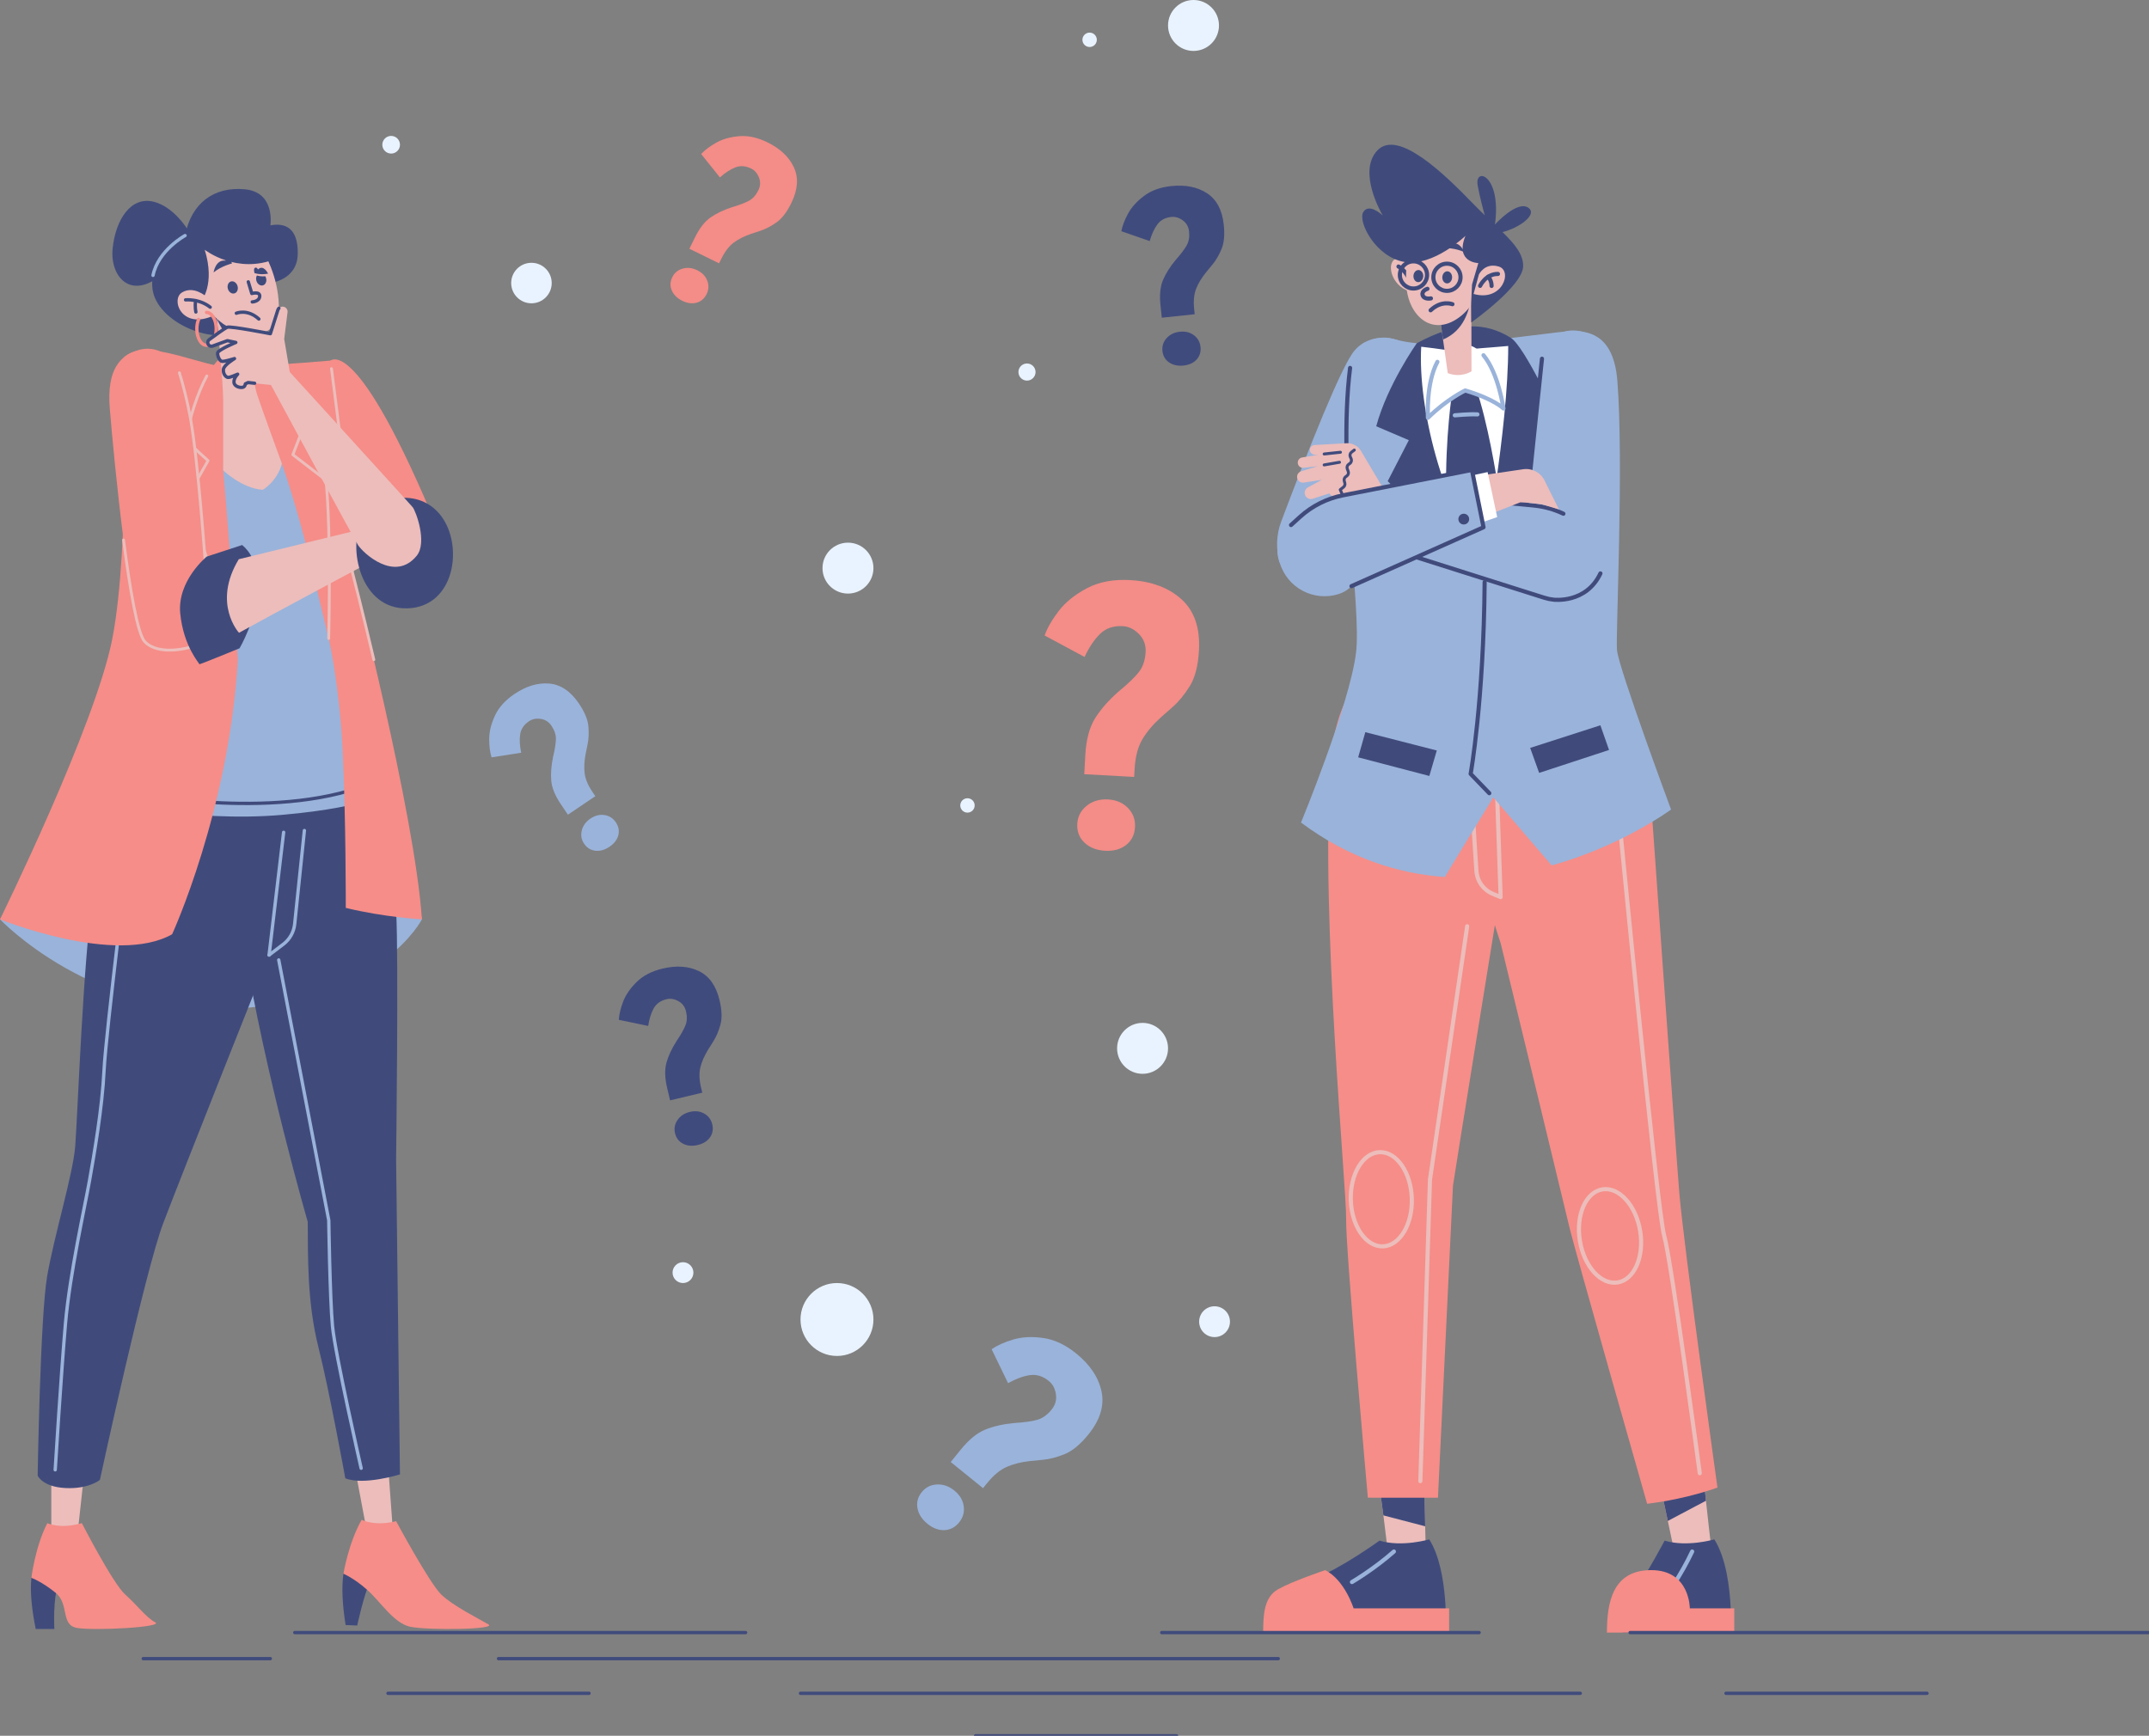 <?xml version="1.0" encoding="utf-8"?>
<svg viewBox="0 58.803 546.1 441.197" xmlns="http://www.w3.org/2000/svg">
  <rect x="0" y="58.803" width="546.1" height="441.197" fill="#808080" stroke="none"/>
  <g>
    <title>particles</title>
    <circle class="st17" cx="212.69" cy="394.187" r="9.267" style="fill: rgb(233, 243, 255);"/>
    <circle class="st17" cx="173.558" cy="382.273" r="2.648" style="fill: rgb(233, 243, 255);"/>
    <circle class="st17" cx="308.639" cy="394.742" r="3.916" style="fill: rgb(233, 243, 255);"/>
    <circle class="st17" cx="303.291" cy="65.275" r="6.472" style="fill: rgb(233, 243, 255);"/>
    <circle class="st17" cx="260.976" cy="153.368" r="2.176" style="fill: rgb(233, 243, 255);"/>
    <circle class="st17" cx="276.892" cy="68.92" r="1.829" style="fill: rgb(233, 243, 255);"/>
    <circle class="st17" cx="135.05" cy="130.747" r="5.148" style="fill: rgb(233, 243, 255);"/>
    <circle class="st17" cx="99.398" cy="95.592" r="2.243" style="fill: rgb(233, 243, 255);"/>
    <path class="st0" d="M 142.537 263.24 C 141.058 261.052 140.241 259.056 140.084 257.252 C 139.93 255.448 140.079 253.452 140.531 251.262 C 140.986 249.36 141.23 247.845 141.261 246.712 C 141.294 245.579 140.918 244.432 140.132 243.27 C 139.461 242.276 138.549 241.695 137.401 241.531 C 136.248 241.365 135.259 241.565 134.431 242.124 C 133.138 242.998 132.39 244.108 132.186 245.451 C 131.983 246.797 132.069 248.355 132.448 250.13 L 124.911 251.306 C 124.502 249.99 124.303 248.408 124.315 246.567 C 124.326 244.723 124.814 242.762 125.78 240.686 C 126.743 238.611 128.386 236.788 130.708 235.219 C 133.726 233.18 136.687 232.291 139.592 232.549 C 142.498 232.81 145.004 234.498 147.11 237.616 C 148.567 239.772 149.37 241.695 149.518 243.381 C 149.667 245.067 149.608 246.569 149.336 247.886 C 149.068 249.205 148.896 250.058 148.819 250.446 C 148.476 252.226 148.392 253.851 148.565 255.326 C 148.74 256.803 149.412 258.404 150.576 260.127 L 151.283 261.173 L 144.319 265.878 L 142.537 263.24 Z M 151.301 275.036 C 150.1 274.904 149.144 274.309 148.426 273.246 C 147.733 272.219 147.537 271.092 147.846 269.869 C 148.155 268.646 148.89 267.643 150.052 266.858 C 151.212 266.074 152.403 265.777 153.618 265.97 C 154.836 266.162 155.792 266.775 156.486 267.801 C 157.204 268.864 157.415 269.963 157.124 271.103 C 156.829 272.242 156.086 273.216 154.892 274.023 C 153.698 274.83 152.501 275.166 151.301 275.036 Z" style="fill: rgb(154, 179, 218);">
      <title>?</title>
    </path>
    <path class="st4" d="M 176.59 119.175 C 177.754 116.804 179.078 115.103 180.565 114.069 C 182.054 113.038 183.86 112.175 185.984 111.478 C 187.86 110.926 189.296 110.384 190.294 109.848 C 191.295 109.313 192.102 108.416 192.72 107.157 C 193.248 106.08 193.299 105 192.87 103.922 C 192.44 102.84 191.776 102.081 190.879 101.641 C 189.477 100.954 188.142 100.856 186.875 101.348 C 185.607 101.841 184.298 102.69 182.947 103.902 L 178.177 97.948 C 179.116 96.939 180.389 95.98 181.993 95.074 C 183.598 94.166 185.542 93.615 187.823 93.42 C 190.102 93.224 192.501 93.742 195.017 94.977 C 198.287 96.581 200.531 98.708 201.752 101.356 C 202.971 104.007 202.752 107.021 201.095 110.399 C 199.949 112.735 198.681 114.387 197.291 115.355 C 195.902 116.323 194.57 117.019 193.293 117.437 C 192.015 117.861 191.189 118.136 190.814 118.262 C 189.1 118.85 187.648 119.585 186.455 120.469 C 185.261 121.355 184.206 122.735 183.29 124.601 L 182.733 125.735 L 175.188 122.033 L 176.59 119.175 Z M 170.716 132.645 C 170.233 131.538 170.274 130.412 170.839 129.261 C 171.385 128.149 172.265 127.419 173.48 127.078 C 174.695 126.738 175.93 126.877 177.189 127.494 C 178.446 128.111 179.296 128.996 179.733 130.147 C 180.172 131.298 180.116 132.433 179.571 133.545 C 179.006 134.696 178.158 135.426 177.024 135.741 C 175.889 136.052 174.675 135.892 173.381 135.257 C 172.087 134.622 171.199 133.751 170.716 132.645 Z" style="fill: rgb(244, 140, 135);">
      <title>?</title>
    </path>
    <circle class="st17" cx="215.485" cy="203.205" r="6.472" style="fill: rgb(233, 243, 255);"/>
    <circle class="st17" cx="245.85" cy="263.525" r="1.829" style="fill: rgb(233, 243, 255);"/>
    <path class="st0" d="M 244.111 427.303 C 246.198 424.723 248.298 423.009 250.409 422.157 C 252.52 421.311 254.974 420.757 257.773 420.497 C 260.226 420.345 262.138 420.083 263.511 419.705 C 264.885 419.328 266.125 418.456 267.234 417.084 C 268.182 415.912 268.545 414.603 268.322 413.162 C 268.098 411.716 267.495 410.6 266.518 409.81 C 264.994 408.576 263.386 408.085 261.696 408.333 C 260.003 408.583 258.162 409.258 256.167 410.364 L 251.987 401.736 C 253.419 400.762 255.248 399.942 257.465 399.281 C 259.687 398.617 262.221 398.484 265.072 398.883 C 267.919 399.28 270.715 400.586 273.453 402.801 C 277.011 405.68 279.167 408.914 279.922 412.5 C 280.675 416.089 279.566 419.721 276.591 423.396 C 274.534 425.94 272.517 427.611 270.544 428.407 C 268.573 429.205 266.746 429.685 265.063 429.842 C 263.379 430.004 262.29 430.11 261.796 430.16 C 259.531 430.401 257.546 430.896 255.837 431.646 C 254.125 432.398 252.447 433.793 250.803 435.825 L 249.806 437.058 L 241.594 430.414 L 244.111 427.303 Z M 233.148 442.168 C 232.866 440.676 233.23 439.308 234.245 438.055 C 235.224 436.846 236.507 436.196 238.09 436.119 C 239.674 436.041 241.15 436.556 242.519 437.666 C 243.888 438.772 244.682 440.095 244.896 441.626 C 245.112 443.161 244.727 444.535 243.747 445.745 C 242.734 446.999 241.49 447.656 240.013 447.725 C 238.536 447.787 237.091 447.252 235.683 446.114 C 234.275 444.974 233.432 443.659 233.148 442.168 Z" style="fill: rgb(154, 179, 218);">
      <title>?</title>
    </path>
    <path class="st4" d="M 275.792 250.785 C 276.011 246.799 276.845 243.651 278.302 241.335 C 279.764 239.021 281.765 236.753 284.306 234.529 C 286.59 232.652 288.265 231.049 289.338 229.714 C 290.413 228.377 291.005 226.655 291.121 224.539 C 291.218 222.727 290.651 221.195 289.417 219.95 C 288.181 218.699 286.807 218.036 285.301 217.954 C 282.945 217.829 281.03 218.481 279.559 219.914 C 278.087 221.349 276.768 223.303 275.606 225.787 L 265.453 220.326 C 266.163 218.369 267.366 216.281 269.06 214.074 C 270.757 211.863 273.135 209.947 276.191 208.328 C 279.244 206.709 282.886 206.012 287.117 206.242 C 292.611 206.539 296.989 208.171 300.251 211.133 C 303.515 214.098 304.991 218.419 304.683 224.096 C 304.47 228.022 303.683 231.068 302.323 233.237 C 300.963 235.404 299.523 237.158 297.994 238.495 C 296.466 239.84 295.481 240.71 295.033 241.108 C 292.998 242.939 291.413 244.819 290.275 246.753 C 289.139 248.69 288.488 251.233 288.317 254.37 L 288.213 256.276 L 275.532 255.587 L 275.792 250.785 Z M 275.585 272.99 C 274.258 271.734 273.65 270.144 273.756 268.21 C 273.857 266.34 274.649 264.806 276.139 263.612 C 277.626 262.423 279.427 261.885 281.543 262 C 283.655 262.115 285.36 262.843 286.649 264.186 C 287.939 265.527 288.531 267.137 288.43 269.007 C 288.326 270.941 287.578 272.458 286.186 273.565 C 284.792 274.668 283.01 275.164 280.834 275.046 C 278.66 274.927 276.91 274.241 275.585 272.99 Z" style="fill: rgb(244, 140, 135);">
      <title>?</title>
    </path>
    <circle class="st17" cx="290.347" cy="325.268" r="6.472" style="fill: rgb(233, 243, 255);"/>
    <path class="st0" d="M 169.546 335.391 C 168.932 332.823 168.87 330.667 169.358 328.923 C 169.849 327.18 170.691 325.365 171.885 323.474 C 172.981 321.854 173.742 320.522 174.17 319.472 C 174.6 318.424 174.652 317.218 174.325 315.853 C 174.047 314.687 173.398 313.822 172.381 313.264 C 171.361 312.703 170.365 312.542 169.393 312.774 C 167.875 313.136 166.784 313.912 166.12 315.097 C 165.456 316.286 164.988 317.774 164.718 319.569 L 157.25 318.016 C 157.33 316.64 157.701 315.09 158.36 313.371 C 159.02 311.649 160.167 309.985 161.802 308.382 C 163.434 306.779 165.613 305.651 168.339 305 C 171.882 304.154 174.966 304.364 177.594 305.629 C 180.222 306.896 181.974 309.358 182.847 313.018 C 183.452 315.549 183.526 317.631 183.071 319.262 C 182.617 320.892 182.033 322.277 181.315 323.414 C 180.6 324.554 180.139 325.292 179.93 325.628 C 178.982 327.173 178.331 328.665 177.974 330.106 C 177.618 331.55 177.683 333.285 178.166 335.308 L 178.46 336.536 L 170.285 338.488 L 169.546 335.391 Z M 173.596 349.518 C 172.518 348.971 171.833 348.078 171.535 346.83 C 171.248 345.625 171.461 344.501 172.181 343.465 C 172.901 342.429 173.942 341.749 175.306 341.424 C 176.668 341.098 177.887 341.239 178.956 341.848 C 180.029 342.456 180.708 343.367 180.996 344.571 C 181.294 345.819 181.104 346.922 180.431 347.887 C 179.754 348.849 178.715 349.499 177.314 349.834 C 175.912 350.169 174.673 350.062 173.596 349.518 Z" style="fill: rgb(64, 75, 125);">
      <title>?</title>
    </path>
    <path class="st0" d="M 294.901 136.392 C 294.624 133.766 294.841 131.62 295.55 129.954 C 296.262 128.289 297.331 126.598 298.76 124.877 C 300.056 123.412 300.982 122.189 301.542 121.203 C 302.104 120.22 302.311 119.03 302.163 117.635 C 302.038 116.442 301.506 115.501 300.57 114.816 C 299.631 114.128 298.664 113.84 297.67 113.944 C 296.118 114.107 294.936 114.736 294.125 115.825 C 293.313 116.919 292.656 118.334 292.157 120.079 L 284.952 117.574 C 285.209 116.22 285.777 114.731 286.653 113.112 C 287.529 111.489 288.882 109.987 290.71 108.609 C 292.535 107.23 294.842 106.393 297.629 106.099 C 301.252 105.718 304.283 106.325 306.725 107.918 C 309.168 109.514 310.587 112.182 310.98 115.924 C 311.253 118.512 311.058 120.586 310.396 122.144 C 309.735 123.702 308.977 125 308.118 126.035 C 307.262 127.073 306.71 127.745 306.459 128.052 C 305.32 129.461 304.481 130.857 303.941 132.239 C 303.402 133.625 303.242 135.354 303.46 137.423 L 303.593 138.678 L 295.234 139.558 L 294.901 136.392 Z M 297.093 150.924 C 296.095 150.242 295.531 149.268 295.396 147.992 C 295.267 146.76 295.624 145.673 296.471 144.738 C 297.319 143.804 298.439 143.264 299.834 143.118 C 301.227 142.971 302.417 143.268 303.399 144.01 C 304.384 144.751 304.94 145.742 305.07 146.974 C 305.204 148.25 304.873 149.319 304.081 150.189 C 303.286 151.055 302.171 151.566 300.739 151.717 C 299.305 151.868 298.091 151.602 297.093 150.924 Z" style="fill: rgb(64, 75, 125);">
      <title>?</title>
    </path>
  </g>
  <g>
    <title>Person Left</title>
    <path class="st0" d="M 0 292.477 C 0 292.477 23.845 317.682 60.43 315.153 C 97.015 312.624 107.215 292.477 107.215 292.477 L 98.367 251.509 L 23.891 260.985 L 0 292.477 Z" style="fill: rgb(154, 179, 218);"/>
    <path class="st19" d="M 98.724 432.629 L 99.791 447.208 C 99.791 447.208 96.937 448.54 93.018 446.962 L 90.317 432.595 L 98.724 432.629 Z" style="fill: rgb(236, 189, 187);"/>
    <path class="st20" d="M 87.278 458.813 C 86.765 462.348 87.021 466.78 87.825 471.851 L 90.773 471.975 C 90.773 471.975 92.455 464.094 94.12 460.621 C 95.786 457.147 88.842 455.758 87.278 458.813 Z" style="fill: rgb(64, 75, 124);"/>
    <path class="st2" d="M 91.907 445.087 C 91.907 445.087 95.04 446.823 100.666 445.457 C 100.666 445.457 109.115 461.169 112.114 464.08 C 115.113 466.991 121.807 470.311 124.112 471.674 C 126.417 473.036 108.355 473.202 104.175 472.266 C 99.996 471.331 96.683 465.876 93.266 462.863 C 89.85 459.85 87.278 458.813 87.278 458.813 C 87.278 458.813 88.535 451.02 91.907 445.087 Z" style="fill: rgb(246, 141, 136);"/>
    <path class="st20" d="M 91.267 250.772 C 91.267 250.772 100.052 278.688 100.68 290.58 C 101.308 302.472 100.659 353.471 100.659 353.471 L 101.634 433.562 C 101.634 433.562 92.421 436.422 87.746 434.551 C 87.746 434.551 83.776 412.609 80.917 401.232 C 78.057 389.854 78.27 378.626 78.201 369.341 C 78.201 369.341 67.326 331.912 61.879 298.431 C 56.431 264.95 58.776 245.834 71.69 243.049 C 84.604 240.264 91.267 250.772 91.267 250.772 Z" style="fill: rgb(64, 75, 124);"/>
    <path class="st21" d="M 91.775 432 C 91.775 432 85.143 402.901 84.488 395.849 C 83.832 388.796 83.547 368.969 83.547 368.969 L 70.832 302.799" style="fill: none; stroke: rgb(154, 179, 218); stroke-linecap: round; stroke-linejoin: round; stroke-miterlimit: 10; stroke-width: 0.847px;"/>
    <path class="st19" d="M 21.384 433.383 L 19.782 447.967 C 19.782 447.967 16.747 449.99 13.038 447.967 L 13.039 432.371 L 21.384 433.383 Z" style="fill: rgb(236, 189, 187);"/>
    <path class="st20" d="M 7.98 459.853 C 7.617 463.406 8.059 467.823 9.076 472.855 L 13.812 472.855 C 13.812 472.855 13.375 464.91 14.893 461.37 C 16.41 457.83 9.413 456.734 7.98 459.853 Z" style="fill: rgb(64, 75, 124);"/>
    <path class="st2" d="M 12.026 445.944 C 12.026 445.944 15.23 447.545 20.793 445.944 C 20.793 445.944 28.679 461.286 31.798 464.068 C 34.917 466.849 37.078 469.884 39.438 471.148 C 41.799 472.413 23.759 473.34 19.544 472.581 C 15.329 471.823 17.674 466.512 14.134 463.646 C 10.593 460.78 7.98 459.853 7.98 459.853 C 7.98 459.853 8.907 452.013 12.026 445.944 Z" style="fill: rgb(246, 141, 136);"/>
    <path class="st20" d="M 72.001 271.93 L 68.381 301.548 C 68.381 301.548 46.104 357.54 41.475 369.726 C 36.846 381.912 25.384 434.957 25.384 434.957 C 25.384 434.957 22.572 437.309 16.678 437.03 C 10.784 436.75 9.57 433.87 9.57 433.87 C 9.57 433.87 10.217 393.561 11.971 383.264 C 13.725 372.967 18.51 357.497 19.11 350.184 C 19.71 342.87 21.11 302.682 23.669 286.094 C 26.228 269.506 35.279 244.165 53.335 245.121 C 71.392 246.077 73.44 260.16 72.001 271.93 Z" style="fill: rgb(64, 75, 124);"/>
    <path class="st21" d="M 33.149 271.269 C 33.149 271.269 26.895 321.269 26.44 330.868 C 25.985 340.467 23.902 352.352 22.748 358.88 C 21.595 365.408 17.749 382.441 16.636 395.216 C 15.524 407.991 14.029 432.393 14.029 432.393" style="fill: none; stroke: rgb(154, 179, 218); stroke-linecap: round; stroke-linejoin: round; stroke-miterlimit: 10; stroke-width: 0.847px;"/>
    <path class="st21" d="M 77.351 269.905 L 74.885 293.662 C 74.673 295.705 73.625 297.568 71.989 298.81 L 68.381 301.548" style="fill: none; stroke: rgb(154, 179, 218); stroke-linecap: round; stroke-linejoin: round; stroke-miterlimit: 10; stroke-width: 0.847px;"/>
    <line class="st21" x1="72.076" y1="270.351" x2="68.381" y2="301.548" style="fill: none; stroke: rgb(154, 179, 218); stroke-linecap: round; stroke-linejoin: round; stroke-miterlimit: 10; stroke-width: 0.847px;"/>
    <path class="st2" d="M 83.636 150.775 C 83.636 150.775 89.544 142.151 109.461 189.035 L 112.908 198.029 C 113.938 200.715 114.033 203.727 112.902 206.372 C 111.146 210.48 107.103 212.863 101.692 212.773 C 101.257 212.766 100.858 212.733 100.503 212.668 C 96.252 211.895 91.801 204.63 85.283 185.635 C 78.764 166.639 83.636 150.775 83.636 150.775 Z" style="fill: rgb(246, 141, 136);"/>
    <path class="st0" d="M 60.43 152.503 L 41.969 168.561 C 41.969 168.561 23.002 262.383 23.761 262.383 C 24.52 262.383 48.898 267.921 71.642 265.924 C 94.996 263.873 99.398 259.632 99.398 259.632 L 87.236 195.115 L 84.834 165.274 L 60.43 152.503 Z" style="fill: rgb(154, 179, 218);"/>
    <path class="st22" d="M 34.635 260.529 C 34.635 260.529 72.17 267.893 95.604 257.272" style="fill: none; stroke: rgb(64, 75, 124); stroke-linecap: round; stroke-linejoin: round; stroke-miterlimit: 10; stroke-width: 0.847px;"/>
    <path class="st2" d="M 60.43 226.473 C 58.235 264.74 43.739 296.271 43.739 296.271 C 29.406 304.363 0 292.477 0 292.477 C 0 292.477 24.285 243.176 28.558 221.078 C 33.149 197.337 31.397 149.716 31.397 149.716 C 36.275 145.01 47.746 150.361 55.393 151.789 C 54.937 156.513 53.258 176.067 54.947 190.057 C 56.89 206.07 60.43 226.473 60.43 226.473 Z" style="fill: rgb(246, 141, 136);"/>
    <path class="st2" d="M 64.856 151.789 C 64.856 151.789 74.129 151.326 84.494 150.41 L 86.351 169.067 C 86.351 169.067 91.662 186.769 91.915 189.93 C 92.168 193.091 89.512 204.092 89.512 204.092 C 89.512 204.092 105.445 265.671 107.215 292.477 C 107.215 292.477 97.731 291.971 87.869 289.569 C 87.869 289.569 87.911 266.598 87.068 249.57 C 86.225 232.542 83.527 221.078 83.527 221.078 C 83.527 221.078 73.918 180.953 71.642 172.523 C 69.366 164.093 64.856 151.789 64.856 151.789 Z" style="fill: rgb(246, 141, 136);"/>
    <path class="st23" d="M 84.24 152.503 L 86.351 169.067 C 86.351 169.067 91.662 186.769 91.915 189.93 C 92.168 193.091 89.512 204.092 89.512 204.092 C 89.512 204.092 91.935 213.456 94.996 226.47" style="fill: none; stroke: rgb(236, 189, 187); stroke-linecap: round; stroke-linejoin: round; stroke-miterlimit: 10; stroke-width: 0.727px;"/>
    <path class="st2" d="M 58.576 148.499 C 53.48 149.296 49.05 160.637 47.153 170.669 L 52.865 175.895 L 47.153 186.011 C 47.153 186.011 55.71 207.422 60.43 226.473 C 60.43 226.473 58.238 195.452 56.721 178.34 C 57.016 160.764 65.109 160.124 71.642 176.654 C 77.964 194.946 83.527 221.078 83.527 221.078 C 83.527 221.078 84.202 194.946 82.853 180.868 L 74.423 174.378 L 76.952 167.802 C 76.952 167.802 68.27 146.981 58.576 148.499 Z" style="fill: rgb(246, 141, 136);"/>
    <path class="st23" d="M 83.527 221.078 C 83.527 221.078 84.202 194.946 82.853 180.868 L 74.423 174.378 L 76.952 167.802 C 76.952 167.802 74.011 160.749 69.641 155.152" style="fill: none; stroke: rgb(236, 189, 187); stroke-linecap: round; stroke-linejoin: round; stroke-miterlimit: 10; stroke-width: 0.727px;"/>
    <path class="st23" d="M 52.551 154.376 C 50.155 158.753 48.239 164.926 47.153 170.669 L 52.865 175.895 L 47.153 186.011 C 47.153 186.011 53.686 202.358 58.484 219.194" style="fill: none; stroke: rgb(236, 189, 187); stroke-linecap: round; stroke-linejoin: round; stroke-miterlimit: 10; stroke-width: 0.727px;"/>
    <path class="st20" d="M 48.544 118.552 C 48.544 118.552 44.877 111.534 39.061 110.08 C 33.244 108.626 29.388 114.632 28.629 121.903 C 27.871 129.174 33.289 135.336 41.337 128.415 C 47.659 122.978 48.544 118.552 48.544 118.552 Z" style="fill: rgb(64, 75, 124);"/>
    <path class="st20" d="M 47.027 118.679 C 47.027 118.679 37.733 123.736 38.745 132.208 C 39.756 140.68 54.55 147.255 62.516 142.45 C 70.483 137.645 68.523 130.754 68.523 130.754 C 68.523 130.754 75.54 130.122 75.667 123.357 C 75.793 116.592 72.316 115.391 68.712 116.086 C 68.712 116.086 70.04 107.678 62.264 106.919 C 54.487 106.161 48.608 110.333 47.027 118.679 Z" style="fill: rgb(64, 75, 124);"/>
    <path class="st21" d="M 47.027 118.679 C 47.024 118.68 40.195 122.398 38.884 128.796" style="fill: none; stroke: rgb(154, 179, 218); stroke-linecap: round; stroke-linejoin: round; stroke-miterlimit: 10; stroke-width: 0.847px;"/>
    <path class="st19" d="M 71.638 176.654 C 70.374 181.287 66.752 183.31 66.752 183.31 C 61.361 182.895 56.718 178.343 56.718 178.343 L 56.718 160.55 C 56.657 155.704 55.534 144.041 55.109 139.792 C 55.008 138.801 54.947 138.214 54.947 138.214 L 63.293 139.995 C 63.293 139.995 63.475 143.93 63.819 148.31 C 64.153 152.477 64.658 157.06 65.316 159.032 C 66.671 163.078 71.638 176.654 71.638 176.654 Z" style="fill: rgb(236, 189, 187);"/>
    <path class="st20" d="M 63.819 148.31 C 59.014 146.823 56.445 142.938 55.109 139.792 C 55.008 138.801 54.947 138.214 54.947 138.214 L 63.293 139.995 C 63.293 139.995 63.475 143.93 63.819 148.31 Z" style="fill: rgb(64, 75, 124);"/>
    <path class="st19" d="M 67.005 122.914 C 67.005 122.914 70.672 128.794 70.862 136.444 C 71.052 144.094 64.982 144.916 58.85 142.324 C 52.717 139.732 48.924 130.944 48.924 130.944 C 48.924 130.944 46.142 123.357 51.263 119.88 C 56.384 116.403 63.275 117.351 67.005 122.914 Z" style="fill: rgb(236, 189, 187);"/>
    <path class="st20" d="M 52.022 122.282 C 52.022 122.282 60.177 128.731 70.293 124.495 C 70.293 124.495 62.833 110.46 50.947 117.288 C 39.061 124.116 44.751 133.726 51.2 135.243 C 51.2 135.243 54.74 131.07 52.022 122.282 Z" style="fill: rgb(64, 75, 124);"/>
    <g transform="matrix(1, 0, 0, 1, -26.95, -20.599)">
      <path class="st19" d="M82.322,159.066l-2.993-4.299c0,0-3.161-2.866-6.154-1.012 C70.184,155.61,73.345,163.997,82.322,159.066z" style="fill: rgb(236, 189, 187);"/>
      <path class="st22" d="M74.103,155.62c0,0,3.446-0.348,6.259,1.865" style="fill: none; stroke: rgb(64, 75, 124); stroke-linecap: round; stroke-linejoin: round; stroke-miterlimit: 10; stroke-width: 0.847px;"/>
      <path class="st22" d="M76.727,158.702c0,0-0.301-1.325-0.063-2.891" style="fill: none; stroke: rgb(64, 75, 124); stroke-linecap: round; stroke-linejoin: round; stroke-miterlimit: 10; stroke-width: 0.847px;"/>
    </g>
    <path class="st24" d="M 52.485 138.214 C 53.847 138.214 54.951 140.083 54.951 142.387 C 54.951 144.692 53.847 146.56 52.485 146.56 C 51.123 146.56 50.019 144.692 50.019 142.387 C 50.019 141.498 50.184 140.674 50.464 139.996" style="fill: none; stroke: rgb(246, 141, 136); stroke-linecap: round; stroke-linejoin: round; stroke-miterlimit: 10; stroke-width: 0.847px;"/>
    <path class="st20" d="M 54.278 128.051 C 54.278 128.051 54.762 124.679 57.326 125.064 C 57.326 125.064 57.17 124.385 57.741 124.182 C 58.312 123.978 58.961 125.761 58.961 125.761 C 58.961 125.761 56.246 126.411 54.278 128.051 Z" style="fill: rgb(64, 75, 124);"/>
    <path class="st20" d="M 68.127 128.36 C 68.127 128.36 66.991 125.909 65.554 127.289 C 65.554 127.289 65.332 126.757 64.941 126.817 C 64.266 126.921 64.68 128.215 64.68 128.215 C 66.002 128.619 66.912 128.548 68.127 128.36 Z" style="fill: rgb(64, 75, 124);"/>
    <ellipse transform="matrix(0.959, -0.282, 0.282, 0.959, -66.453, 9.853)" class="st20" cx="86.102" cy="152.542" rx="1.279" ry="1.581" style="fill: rgb(64, 75, 124);"/>
    <path class="st20" d="M 66.826 131.332 C 66.153 131.535 65.404 131.022 65.158 130.177 C 65.008 129.674 65.073 129.172 65.297 128.808 C 65.746 128.968 66.484 129.118 67.415 129.022 C 67.489 129.15 67.564 129.3 67.607 129.46 C 67.853 130.294 67.5 131.139 66.826 131.332 Z" style="fill: rgb(64, 75, 124);"/>
    <path class="st22" d="M 63.094 130.442 L 63.988 133.403 C 63.988 133.403 66.117 132.796 65.998 134.145 C 65.881 135.471 64.104 135.544 64.104 135.544" style="fill: none; stroke: rgb(64, 75, 124); stroke-linecap: round; stroke-linejoin: round; stroke-miterlimit: 10; stroke-width: 0.847px;"/>
    <path class="st22" d="M 60.056 138.418 C 60.056 138.418 62.856 137.226 65.78 139.892" style="fill: none; stroke: rgb(64, 75, 124); stroke-linecap: round; stroke-linejoin: round; stroke-miterlimit: 10; stroke-width: 0.847px;"/>
    <g transform="matrix(1, 0, 0, 1, -26.95, -20.599)">
      <path class="st2" d="M72.538,174.147c-1.349-4.417-5.985-7.08-10.416-5.773 c-4.571,1.348-8.086,4.824-7.276,14.817 c1.126,13.904,5.237,55.544,8.915,59.335 c3.679,3.791,11.689,1.353,11.689,1.353s8.777-11.733,9.203-15.225 c0.426-3.492-1.537-5.319-1.537-5.319l-3.958-0.288 c0,0-1.856-26.477-3.788-37.216C74.551,181.277,73.49,177.262,72.538,174.147z" style="fill: rgb(246, 141, 136);"/>
      <path class="st23" d="M58.347,216.651c1.628,12.622,3.575,23.98,5.415,25.875 c3.679,3.791,11.689,1.353,11.689,1.353s8.777-11.733,9.203-15.225 c0.426-3.492-1.537-5.319-1.537-5.319l-3.958-0.288 c0,0-1.856-26.477-3.788-37.216c-0.819-4.553-1.881-8.568-2.832-11.683" style="fill: none; stroke: rgb(236, 189, 187); stroke-linecap: round; stroke-linejoin: round; stroke-miterlimit: 10; stroke-width: 0.727px;"/>
    </g>
    <path class="st20" d="M 52.544 200.272 L 61.518 197.337 C 61.518 197.337 65.959 200.47 65.644 208.213 C 65.329 215.956 60.883 223.573 60.883 223.573 C 60.883 223.573 50.618 227.813 50.665 227.629 C 50.711 227.445 46.639 223.122 45.805 214.765 C 44.97 206.407 52.544 200.272 52.544 200.272 Z" style="fill: rgb(64, 75, 124);"/>
    <path class="st19" d="M 60.68 200.942 C 53.872 212.189 60.732 219.642 60.732 219.642 C 67.401 215.928 94.999 201.147 96.824 200.198 C 96.902 200.158 97.501 191.938 97.501 191.938 L 60.68 200.942 Z" style="fill: rgb(236, 189, 187);"/>
    <path class="st20" d="M 91.927 191.322 C 88.335 197.908 91.546 213.812 103.553 213.431 C 115.56 213.049 117.847 197.612 112.129 189.988 C 106.412 182.365 95.357 185.033 91.927 191.322 Z" style="fill: rgb(64, 75, 124);"/>
    <path class="st19" d="M 52.846 146.169 C 52.718 145.784 52.85 145.363 53.175 145.122 C 54.358 144.246 57.117 142.227 57.777 141.975 C 58.624 141.652 68.703 143.621 68.703 143.621 L 70.6 137.628 C 70.773 137.08 71.293 136.716 71.868 136.741 C 72.57 136.772 73.114 137.366 73.083 138.068 L 72.221 144.966 L 73.646 153.372 C 73.646 153.372 103.993 186.669 104.848 187.696 C 105.703 188.723 108.62 196.691 105.91 200.038 C 100.313 206.951 92.218 199.306 90.977 197.337 C 89.736 195.368 68.855 156.659 68.855 156.659 L 63.035 156.036 L 62.346 156.375 C 62.346 156.375 62.315 157.084 61.701 157.243 C 61.086 157.401 59.581 157.1 59.46 156.015 C 59.339 154.93 60.395 153.908 60.395 153.908 C 60.395 153.908 58.468 154.791 57.93 154.734 C 57.393 154.677 56.654 153.835 56.771 152.693 C 56.888 151.551 59.589 149.948 59.589 149.948 C 59.589 149.948 57.024 150.747 56.421 150.654 C 55.818 150.56 55.263 149.355 55.299 148.547 C 55.334 147.739 59.925 145.847 59.925 145.847 L 57.786 145.394 L 54.106 146.735 C 53.601 146.952 53.019 146.69 52.846 146.169 Z" style="fill: rgb(236, 189, 187);"/>
    <path class="st22" d="M 64.696 156.213 L 63.035 156.036 L 62.346 156.375 C 62.346 156.375 62.315 157.084 61.701 157.243 C 61.086 157.401 59.581 157.1 59.46 156.015 C 59.339 154.93 60.395 153.908 60.395 153.908 C 60.395 153.908 58.468 154.791 57.93 154.734 C 57.393 154.677 56.654 153.835 56.771 152.693 C 56.888 151.551 59.589 149.948 59.589 149.948 C 59.589 149.948 57.024 150.747 56.421 150.654 C 55.818 150.56 55.263 149.355 55.299 148.547 C 55.334 147.739 59.925 145.847 59.925 145.847 L 57.786 145.394 L 54.106 146.735 C 53.601 146.952 53.019 146.69 52.846 146.169 C 52.718 145.784 52.85 145.363 53.175 145.122 C 54.358 144.246 57.117 142.227 57.777 141.975 C 58.624 141.652 68.703 143.621 68.703 143.621 L 70.6 137.628 C 70.656 137.452 70.747 137.295 70.865 137.164" style="fill: none; stroke: rgb(64, 75, 124); stroke-linecap: round; stroke-linejoin: round; stroke-miterlimit: 10; stroke-width: 0.847px;"/>
  </g>
  <g transform="matrix(1, 0, 0, 1, -100.521, 0)">
    <title>Person Right</title>
    <path class="st19" d="M 450.444 432.119 C 450.444 432.119 451.736 441.383 452.069 443.978 C 452.595 448.281 453.309 454.025 453.302 454.177 C 453.29 454.413 457.883 455.978 457.883 455.978 L 462.856 454.317 L 462.684 446.749 L 462.407 432.719 L 450.444 432.119 Z" style="fill: rgb(236, 189, 187);"/>
    <path class="st20" d="M 450.444 432.119 C 450.444 432.119 451.736 441.383 452.069 443.978 C 454.533 444.617 458.992 445.796 462.684 446.749 L 462.407 432.719 L 450.444 432.119 Z" style="fill: rgb(64, 75, 124);"/>
    <path class="st20" d="M 463.719 450.075 C 463.719 450.075 456.771 452.128 451.086 450.391 C 451.086 450.391 441.138 457.576 434.821 459.866 C 428.505 462.155 422.504 463.814 422.504 473.762 L 467.904 473.762 C 467.904 473.762 468.772 458.081 463.719 450.075 Z" style="fill: rgb(64, 75, 124);"/>
    <path class="st26" d="M 444.079 460.924 C 444.079 460.924 449.645 457.667 454.738 453.166" style="fill: none; stroke: rgb(154, 179, 218); stroke-linecap: round; stroke-linejoin: round; stroke-miterlimit: 10; stroke-width: 1.051px;"/>
    <path class="st2" d="M 444.493 467.603 C 444.493 467.603 442.243 460.379 437.269 457.892 C 437.269 457.892 428.86 460.734 425.307 462.748 C 421.754 464.761 421.517 469.143 421.517 473.762 L 468.772 473.762 L 468.772 467.603 L 444.493 467.603 Z" style="fill: rgb(246, 141, 136);"/>
    <path class="st2" d="M 448.12 439.478 L 465.935 439.482 C 465.935 439.482 469.71 360.923 469.75 360.175 C 469.789 359.427 482.035 283.816 482.035 283.816 C 482.035 283.816 473.827 251.903 472.098 243.312 C 469.445 230.12 441.205 214.726 438.631 253.52 C 436.056 292.313 442.766 361.225 442.599 368.642 C 442.433 376.059 448.12 439.478 448.12 439.478 Z" style="fill: rgb(246, 141, 136);"/>
    <ellipse transform="matrix(0.999, -0.035, 0.035, 0.999, -40.094, -3.632)" class="st27" cx="478.656" cy="384.396" rx="7.757" ry="11.982" style="fill: none; stroke: rgb(236, 189, 187); stroke-linecap: round; stroke-linejoin: round; stroke-miterlimit: 10; stroke-width: 1.051px;"/>
    <polyline class="st27" points="473.358 294.234 463.908 358.591 461.457 435.27" style="fill: none; stroke: rgb(236, 189, 187); stroke-linecap: round; stroke-linejoin: round; stroke-miterlimit: 10; stroke-width: 1.051px;"/>
    <path class="st19" d="M 533.543 435.577 C 533.543 435.577 533.764 437.653 534.036 440.255 C 534.512 444.564 535.136 450.318 535.178 450.464 C 535.243 450.692 531.133 453.269 531.133 453.269 L 525.911 452.794 L 524.341 445.389 L 522.891 438.541 L 533.543 435.577 Z" style="fill: rgb(236, 189, 187);"/>
    <path class="st20" d="M 512.832 473.765 L 540.347 473.765 C 540.347 473.765 540.492 471.195 540.32 467.607 C 540.086 462.333 539.175 454.841 536.164 450.072 C 536.164 450.072 529.222 452.127 523.533 450.387 C 523.533 450.387 519.377 458.33 515.383 464.028 C 515.356 464.073 515.32 464.118 515.293 464.163 C 513.309 466.976 512.823 470.709 512.832 473.765 Z" style="fill: rgb(64, 75, 124);"/>
    <path class="st26" d="M 523.837 464.524 C 523.837 464.524 527.649 459.321 530.531 453.166" style="fill: none; stroke: rgb(154, 179, 218); stroke-linecap: round; stroke-linejoin: round; stroke-miterlimit: 10; stroke-width: 1.051px;"/>
    <path class="st2" d="M 508.874 473.765 L 541.222 473.765 L 541.222 467.607 L 529.934 467.607 C 529.934 467.607 529.997 457.888 520.116 457.888 C 510.235 457.888 508.874 466.255 508.874 473.765 Z" style="fill: rgb(246, 141, 136);"/>
    <path class="st20" d="M 533.543 435.577 C 533.543 435.577 533.764 437.653 534.036 440.255 C 531.784 441.443 527.715 443.614 524.341 445.389 L 522.891 438.541 L 533.543 435.577 Z" style="fill: rgb(64, 75, 124);"/>
    <path class="st2" d="M 519.728 257.526 C 519.728 257.526 526.229 349.294 527.276 362.132 C 528.335 374.977 536.957 436.895 536.957 436.895 C 536.957 436.895 529.484 439.776 519.09 441.03 C 518.829 440.119 500.592 376.185 499.24 370.334 C 498.474 367.005 481.945 298.817 481.883 298.599 C 481.447 297.078 468.673 261.581 477.721 243.938 C 486.769 226.295 513.631 231.676 519.728 257.526 Z" style="fill: rgb(246, 141, 136);"/>
    <path class="st27" d="M 474.501 261.589 L 475.708 280.199 C 475.872 282.741 477.46 284.972 479.807 285.961 L 481.858 286.825 L 480.956 260.417" style="fill: none; stroke: rgb(236, 189, 187); stroke-linecap: round; stroke-linejoin: round; stroke-miterlimit: 10; stroke-width: 1.051px;"/>
    <ellipse transform="matrix(0.987, -0.163, 0.163, 0.987, -83.936, 72.214)" class="st27" cx="536.464" cy="393.286" rx="7.757" ry="11.982" style="fill: none; stroke: rgb(236, 189, 187); stroke-linecap: round; stroke-linejoin: round; stroke-miterlimit: 10; stroke-width: 1.051px;"/>
    <path class="st27" d="M 511.528 262.183 C 511.528 262.183 521.588 366.477 523.415 372.852 C 525.242 379.228 532.461 433.256 532.461 433.256" style="fill: none; stroke: rgb(236, 189, 187); stroke-linecap: round; stroke-linejoin: round; stroke-miterlimit: 10; stroke-width: 1.051px;"/>
    <path class="st0" d="M 464.395 168.13 C 462.427 173.487 459.807 179.369 456.962 185.048 C 454.054 190.887 450.92 196.523 448.043 201.207 C 447.505 202.089 446.35 204.096 445.158 206.192 C 444.182 207.91 442.591 209.198 440.707 209.794 C 434.376 211.804 427.628 208.233 425.736 201.859 C 424.705 198.412 424.835 194.725 426.102 191.357 C 432.834 173.47 441.287 152.071 444.643 148.014 C 448.642 143.159 456.064 143.801 460.994 148.421 C 465.24 152.388 467.624 159.286 464.395 168.13 Z" style="fill: rgb(154, 179, 218);"/>
    <path class="st0" d="M 511.429 224.058 C 511.063 220.396 513.185 176.78 511.528 155.668 C 510.444 141.858 502.006 142.597 496.503 143.253 C 489.027 144.144 478.872 145.387 471.203 146.445 C 466.628 146.47 459.544 146.418 454.723 144.975 C 449.543 143.425 444.279 146.956 443.604 152.321 C 440.386 177.92 446.554 213.189 445.106 224.768 C 443.448 238.033 431.131 267.878 431.131 267.878 C 443.345 276.99 455.892 280.876 467.684 281.719 C 470.39 277.158 480.004 261.483 480.004 261.483 L 494.826 278.774 C 512.798 273.777 525.167 264.562 525.167 264.562 C 525.167 264.562 511.903 228.795 511.429 224.058 Z" style="fill: rgb(154, 179, 218);"/>
    <path class="st28" d="M 443.604 152.321 C 441.93 165.634 442.795 181.563 443.807 195.414" style="fill: none; stroke: rgb(64, 75, 124); stroke-linecap: round; stroke-linejoin: round; stroke-miterlimit: 10; stroke-width: 1.051px;"/>
    <polygon class="st20" points="447.475 244.902 445.659 251.297 463.74 256.035 465.635 249.56" style="fill: rgb(64, 75, 124);"/>
    <polygon class="st20" points="507.208 243.154 509.408 249.427 491.647 255.252 489.364 248.904" style="fill: rgb(64, 75, 124);"/>
    <path class="st28" d="M 478.978 260.417 L 474.241 255.502 C 474.241 255.502 477.557 237.085 477.794 206.767" style="fill: none; stroke: rgb(64, 75, 124); stroke-linecap: round; stroke-linejoin: round; stroke-miterlimit: 10; stroke-width: 1.051px;"/>
    <path class="st20" d="M 460.546 146.047 C 460.546 146.047 453.053 156.67 450.245 167.15 L 458.529 170.684 L 453.16 181.106 L 477.794 205.582 L 496.111 179.369 L 490.399 168.897 L 496.667 165.831 C 496.667 165.831 488.03 146.888 484.424 144.653 C 478.149 140.766 470.968 140.363 460.546 146.047 Z" style="fill: rgb(64, 75, 124);"/>
    <path class="st25" d="M 471.431 147.88 C 467.992 147.972 466.683 147.458 461.68 146.934 C 460.787 162.292 467.162 187.636 477.478 200.687 C 477.478 200.687 483.788 168.265 483.788 146.743 C 477.548 147.3 475.546 147.328 471.431 147.88 Z" style="fill: rgb(255, 255, 255);"/>
    <path class="st20" d="M 481.457 184.177 C 480.723 179.26 478.606 166.235 475.583 157.42 L 472.05 156.67 L 469.582 158.209 C 469.582 158.209 467.736 169.959 468.023 184.283 C 470.852 190.472 474.056 196.359 477.478 200.687 C 477.478 200.687 479.233 193.512 481.457 184.177 Z" style="fill: rgb(64, 75, 124);"/>
    <path class="st26" d="M 470.214 164.368 C 470.214 164.368 473.826 164.012 475.958 164.131" style="fill: none; stroke: rgb(154, 179, 218); stroke-linecap: round; stroke-linejoin: round; stroke-miterlimit: 10; stroke-width: 1.051px;"/>
    <path class="st25" d="M 472.861 158.051 C 472.861 158.051 468.203 160.262 463.387 164.999 C 463.387 164.999 462.281 148.103 471.203 146.445 C 480.125 144.787 482.573 162.631 482.573 162.631 C 482.573 162.631 480.283 160.262 472.861 158.051 Z" style="fill: rgb(255, 255, 255);"/>
    <path class="st26" d="M 477.503 149.099 C 481.354 153.748 482.573 162.631 482.573 162.631 C 482.573 162.631 480.283 160.262 472.861 158.051 C 472.861 158.051 468.203 160.262 463.387 164.999 C 463.387 164.999 462.818 156.303 465.79 150.776" style="fill: none; stroke: rgb(154, 179, 218); stroke-linecap: round; stroke-linejoin: round; stroke-miterlimit: 10; stroke-width: 1.051px;"/>
    <path class="st19" d="M 474.459 153.178 C 474.459 153.178 471.91 154.95 468.423 153.652 L 467.22 145.096 L 465.894 135.707 L 474.326 128.468 L 474.402 128.402 L 474.402 128.989 L 474.411 133.821 L 474.459 153.178 Z" style="fill: rgb(236, 189, 187);"/>
    <path class="st20" d="M 474.411 133.821 C 474.023 137.583 472.507 142.917 467.22 145.096 L 465.894 135.707 L 474.326 128.468 C 474.364 128.667 474.383 128.838 474.402 128.989 C 474.459 129.463 474.459 129.747 474.459 129.766 C 474.459 129.766 474.648 131.491 474.411 133.821 Z" style="fill: rgb(64, 75, 124);"/>
    <path class="st19" d="M 459.289 126.159 C 459.289 126.159 457.295 123.257 454.959 124.713 C 452.623 126.168 454.535 132.381 459.676 133.042 L 459.289 126.159 Z" style="fill: rgb(236, 189, 187);"/>
    <path class="st28" d="M 455.901 126.551 C 455.901 126.551 457.577 127.255 458.801 130.11" style="fill: none; stroke: rgb(64, 75, 124); stroke-linecap: round; stroke-linejoin: round; stroke-miterlimit: 10; stroke-width: 1.051px;"/>
    <path class="st19" d="M 467.354 113.233 C 459.834 112.249 457.416 123.102 457.873 131.195 C 458.33 139.288 464.766 144.836 471.883 139.036 C 479 133.237 482.731 115.244 467.354 113.233 Z" style="fill: rgb(236, 189, 187);"/>
    <path class="st20" d="M 474.396 140.766 L 474.363 135.848 L 474.588 131.13 L 476.19 125.675 C 476.19 125.675 470.175 125.532 472.916 118.751 C 472.916 118.751 464.795 126.604 457.446 125.39 C 450.096 124.185 445.45 115.075 446.975 112.67 C 448.426 110.366 451.646 113.337 451.902 113.579 C 451.585 113.026 445.415 102.421 450.547 97.024 C 455.811 91.491 467.806 103.286 474.735 110.437 C 475.796 111.53 476.836 112.549 477.832 113.507 C 477.325 111.733 476.571 108.89 476.027 105.951 C 475.14 101.101 482.139 103.206 480.414 115.866 C 480.414 115.866 486.116 109.564 488.931 111.626 C 491.305 113.351 486.552 116.75 482.343 117.797 C 485.542 120.931 487.66 123.53 487.576 126.53 C 487.435 131.549 474.396 140.766 474.396 140.766 Z" style="fill: rgb(64, 75, 124);"/>
    <path class="st19" d="M 476.331 128.584 C 476.331 128.584 477.808 125.455 481.401 126.554 C 484.994 127.652 482.275 135.614 474.983 133.514 L 476.331 128.584 Z" style="fill: rgb(236, 189, 187);"/>
    <path class="st28" d="M 476.645 131.459 C 476.645 131.459 478.064 128.398 481.181 128.432" style="fill: none; stroke: rgb(64, 75, 124); stroke-linecap: round; stroke-linejoin: round; stroke-miterlimit: 10; stroke-width: 1.051px;"/>
    <path class="st28" d="M 479.559 131.484 C 479.559 131.484 479.636 130.237 478.712 129.142" style="fill: none; stroke: rgb(64, 75, 124); stroke-linecap: round; stroke-linejoin: round; stroke-miterlimit: 10; stroke-width: 1.051px;"/>
    <path class="st20" d="M 472.657 122.908 C 472.657 122.908 471.413 119.832 469.078 120.795 C 469.078 120.795 469.068 120.116 468.48 120.057 C 467.892 119.998 467.695 121.835 467.695 121.835 C 467.695 121.835 470.414 121.816 472.657 122.908 Z" style="fill: rgb(64, 75, 124);"/>
    <path class="st20" d="M 457.913 125.606 C 457.913 125.606 459.13 122.827 460.481 124.219 C 460.481 124.219 460.716 123.709 461.094 123.781 C 461.747 123.906 461.273 125.584 461.273 125.584 C 461.273 125.584 459.49 124.965 457.913 125.606 Z" style="fill: rgb(64, 75, 124);"/>
    <ellipse transform="matrix(0.044, -0.999, 0.999, 0.044, 296.823, 617.288)" class="st20" cx="495.077" cy="149.826" rx="1.54" ry="1.246" style="fill: rgb(64, 75, 124);"/>
    <ellipse transform="matrix(0.044, -0.999, 0.999, 0.044, 290.132, 609.658)" class="st20" cx="487.746" cy="149.505" rx="1.54" ry="1.246" style="fill: rgb(64, 75, 124);"/>
    <path class="st28" d="M 463.257 132.204 C 463.257 132.204 461.75 132.683 462.027 133.766 C 462.348 135.022 464.143 134.647 464.143 134.647" style="fill: none; stroke: rgb(64, 75, 124); stroke-linecap: round; stroke-linejoin: round; stroke-miterlimit: 10; stroke-width: 1.051px;"/>
    <circle class="st28" cx="468.218" cy="129.278" r="3.453" style="fill: none; stroke: rgb(64, 75, 124); stroke-linecap: round; stroke-linejoin: round; stroke-miterlimit: 10; stroke-width: 1.051px;"/>
    <circle class="st28" cx="459.708" cy="128.682" r="3.453" style="fill: none; stroke: rgb(64, 75, 124); stroke-linecap: round; stroke-linejoin: round; stroke-miterlimit: 10; stroke-width: 1.051px;"/>
    <path class="st28" d="M 469.612 136.124 C 469.612 136.124 466.864 135.018 464.067 137.669" style="fill: none; stroke: rgb(64, 75, 124); stroke-linecap: round; stroke-linejoin: round; stroke-miterlimit: 10; stroke-width: 1.051px;"/>
    <path class="st19" d="M 454.243 186.699 L 446.371 173.418 C 445.61 172.133 444.196 171.379 442.704 171.462 L 434.528 171.92 C 433.885 171.97 433.388 172.506 433.388 173.151 C 433.388 173.834 433.941 174.387 434.623 174.387 L 435.543 174.387 L 431.414 175.079 C 430.772 175.187 430.302 175.742 430.302 176.393 C 430.302 177.191 430.998 177.81 431.79 177.717 L 435.384 177.294 L 431.181 178.583 C 430.502 178.792 430.066 179.451 430.14 180.157 C 430.228 181.002 431.006 181.601 431.845 181.47 L 436.418 180.756 L 432.878 182.692 C 432.164 183.082 431.866 183.953 432.19 184.699 C 432.512 185.442 433.346 185.818 434.116 185.57 L 438.308 184.218 L 444.464 191.048 C 445.739 192.462 447.595 193.208 449.494 193.07 L 452.214 192.871 L 460.331 195.796 L 460.809 187.798 L 454.243 186.699 Z" style="fill: rgb(236, 189, 187);"/>
    <line class="st29" x1="437.015" y1="174.196" x2="441.153" y2="173.753" style="fill: none; stroke: rgb(64, 75, 124); stroke-linecap: round; stroke-linejoin: round; stroke-miterlimit: 10; stroke-width: 0.75px;"/>
    <line class="st29" x1="437.015" y1="176.976" x2="440.914" y2="176.3" style="fill: none; stroke: rgb(64, 75, 124); stroke-linecap: round; stroke-linejoin: round; stroke-miterlimit: 10; stroke-width: 0.75px;"/>
    <path class="st29" d="M 444.672 173.192 L 443.974 173.724 C 443.597 174.012 443.47 174.522 443.669 174.953 L 443.862 175.37 C 444.069 175.818 443.923 176.35 443.516 176.629 L 443.265 176.8 C 442.878 177.065 442.724 177.56 442.892 177.997 L 443.124 178.599 C 443.293 179.039 443.136 179.538 442.744 179.801 L 442.531 179.944 C 442.17 180.187 442.004 180.634 442.121 181.054 L 442.261 181.558 C 442.367 181.939 442.242 182.346 441.94 182.601 L 441.101 183.272 L 441.713 184.691" style="fill: none; stroke: rgb(64, 75, 124); stroke-linecap: round; stroke-linejoin: round; stroke-miterlimit: 10; stroke-width: 0.75px;"/>
    <path class="st0" d="M 492.365 149.983 L 487.408 197.681 C 487.408 197.681 487.408 208.979 497.129 209.257 C 505.139 209.486 508.033 208.035 509.538 193.017 C 511.042 177.999 510.442 155.076 509.408 149.099 C 508.374 143.122 495.033 138.206 492.365 149.983 Z" style="fill: rgb(154, 179, 218);"/>
    <path class="st28" d="M 492.365 149.983 L 487.408 197.681" style="fill: none; stroke: rgb(64, 75, 124); stroke-linecap: round; stroke-linejoin: round; stroke-miterlimit: 10; stroke-width: 1.051px;"/>
    <polygon class="st25" points="451.776 196.633 456.172 197.681 457.535 185.507 453.079 185.007" style="fill: rgb(255, 255, 255);"/>
    <path class="st0" d="M 455.487 198.866 L 489.986 209.795 L 492.927 210.725 C 499.257 212.736 506.005 209.164 507.898 202.79 C 508.848 199.613 507.707 196.181 505.044 194.204 L 501.636 191.675 C 498.303 189.201 494.358 187.683 490.226 187.285 L 476.672 185.979 L 456.994 184.076 L 455.487 198.866 Z" style="fill: rgb(154, 179, 218);"/>
    <path class="st28" d="M 497.808 189.378 C 495.431 188.251 492.867 187.54 490.226 187.285 L 476.672 185.979 L 456.994 184.076 L 455.487 198.866 L 489.986 209.795 L 492.927 210.725 C 493.718 210.977 494.516 211.141 495.31 211.223 C 495.31 211.223 503.585 212.298 507.219 204.551" style="fill: none; stroke: rgb(64, 75, 124); stroke-linecap: round; stroke-linejoin: round; stroke-miterlimit: 10; stroke-width: 1.051px;"/>
    <circle class="st20" cx="460.28" cy="196.31" r="1.371" style="fill: rgb(64, 75, 124);"/>
    <path class="st19" d="M 478.149 179.461 L 487.583 178.073 C 489.875 177.736 492.114 178.951 493.08 181.057 L 496.667 188.267 L 492.365 187.005 C 490.41 186.736 488.556 186.546 486.861 186.481 L 479.461 189.378 L 478.149 179.461 Z" style="fill: rgb(236, 189, 187);"/>
    <polygon class="st25" points="480.985 190.237 476.714 191.71 474.165 179.728 478.551 178.795" style="fill: rgb(255, 255, 255);"/>
    <path class="st0" d="M 477.511 192.822 L 444.248 207.076 L 441.412 208.29 C 435.309 210.911 428.243 208.017 425.736 201.859 C 424.479 198.79 425.278 195.262 427.735 193.035 L 430.88 190.183 C 433.955 187.395 437.732 185.499 441.805 184.698 L 455.167 182.072 L 474.563 178.251 L 477.511 192.822 Z" style="fill: rgb(154, 179, 218);"/>
    <circle class="st20" cx="472.491" cy="190.748" r="1.371" style="fill: rgb(64, 75, 124);"/>
    <path class="st28" d="M 428.595 192.255 L 430.88 190.183 C 433.955 187.395 437.732 185.499 441.805 184.698 L 455.167 182.072 L 474.563 178.251 L 477.511 192.822 L 443.959 207.784" style="fill: none; stroke: rgb(64, 75, 124); stroke-linecap: round; stroke-linejoin: round; stroke-miterlimit: 10; stroke-width: 1.051px;"/>
  </g>
  <g>
    <title>Floor</title>
    <line class="st22" x1="375.867" y1="473.765" x2="295.218" y2="473.765" style="fill: none; stroke: rgb(64, 75, 124); stroke-linecap: round; stroke-linejoin: round; stroke-miterlimit: 10; stroke-width: 0.847px;"/>
    <line class="st22" x1="546.1" y1="473.765" x2="414.239" y2="473.765" style="fill: none; stroke: rgb(64, 75, 124); stroke-linecap: round; stroke-linejoin: round; stroke-miterlimit: 10; stroke-width: 0.847px;"/>
    <line class="st22" x1="189.472" y1="473.765" x2="74.908" y2="473.765" style="fill: none; stroke: rgb(64, 75, 124); stroke-linecap: round; stroke-linejoin: round; stroke-miterlimit: 10; stroke-width: 0.847px;"/>
    <line class="st22" x1="324.823" y1="480.387" x2="126.68" y2="480.387" style="fill: none; stroke: rgb(64, 75, 124); stroke-linecap: round; stroke-linejoin: round; stroke-miterlimit: 10; stroke-width: 0.847px;"/>
    <line class="st22" x1="401.567" y1="489.2" x2="203.423" y2="489.2" style="fill: none; stroke: rgb(64, 75, 124); stroke-linecap: round; stroke-linejoin: round; stroke-miterlimit: 10; stroke-width: 0.847px;"/>
    <line class="st22" x1="149.678" y1="489.2" x2="98.6" y2="489.2" style="fill: none; stroke: rgb(64, 75, 124); stroke-linecap: round; stroke-linejoin: round; stroke-miterlimit: 10; stroke-width: 0.847px;"/>
    <line class="st22" x1="489.686" y1="489.2" x2="438.609" y2="489.2" style="fill: none; stroke: rgb(64, 75, 124); stroke-linecap: round; stroke-linejoin: round; stroke-miterlimit: 10; stroke-width: 0.847px;"/>
    <line class="st22" x1="298.982" y1="500" x2="247.905" y2="500" style="fill: none; stroke: rgb(64, 75, 124); stroke-linecap: round; stroke-linejoin: round; stroke-miterlimit: 10; stroke-width: 0.847px;"/>
    <line class="st22" x1="68.692" y1="480.387" x2="36.409" y2="480.387" style="fill: none; stroke: rgb(64, 75, 124); stroke-linecap: round; stroke-linejoin: round; stroke-miterlimit: 10; stroke-width: 0.847px;"/>
  </g>
</svg>